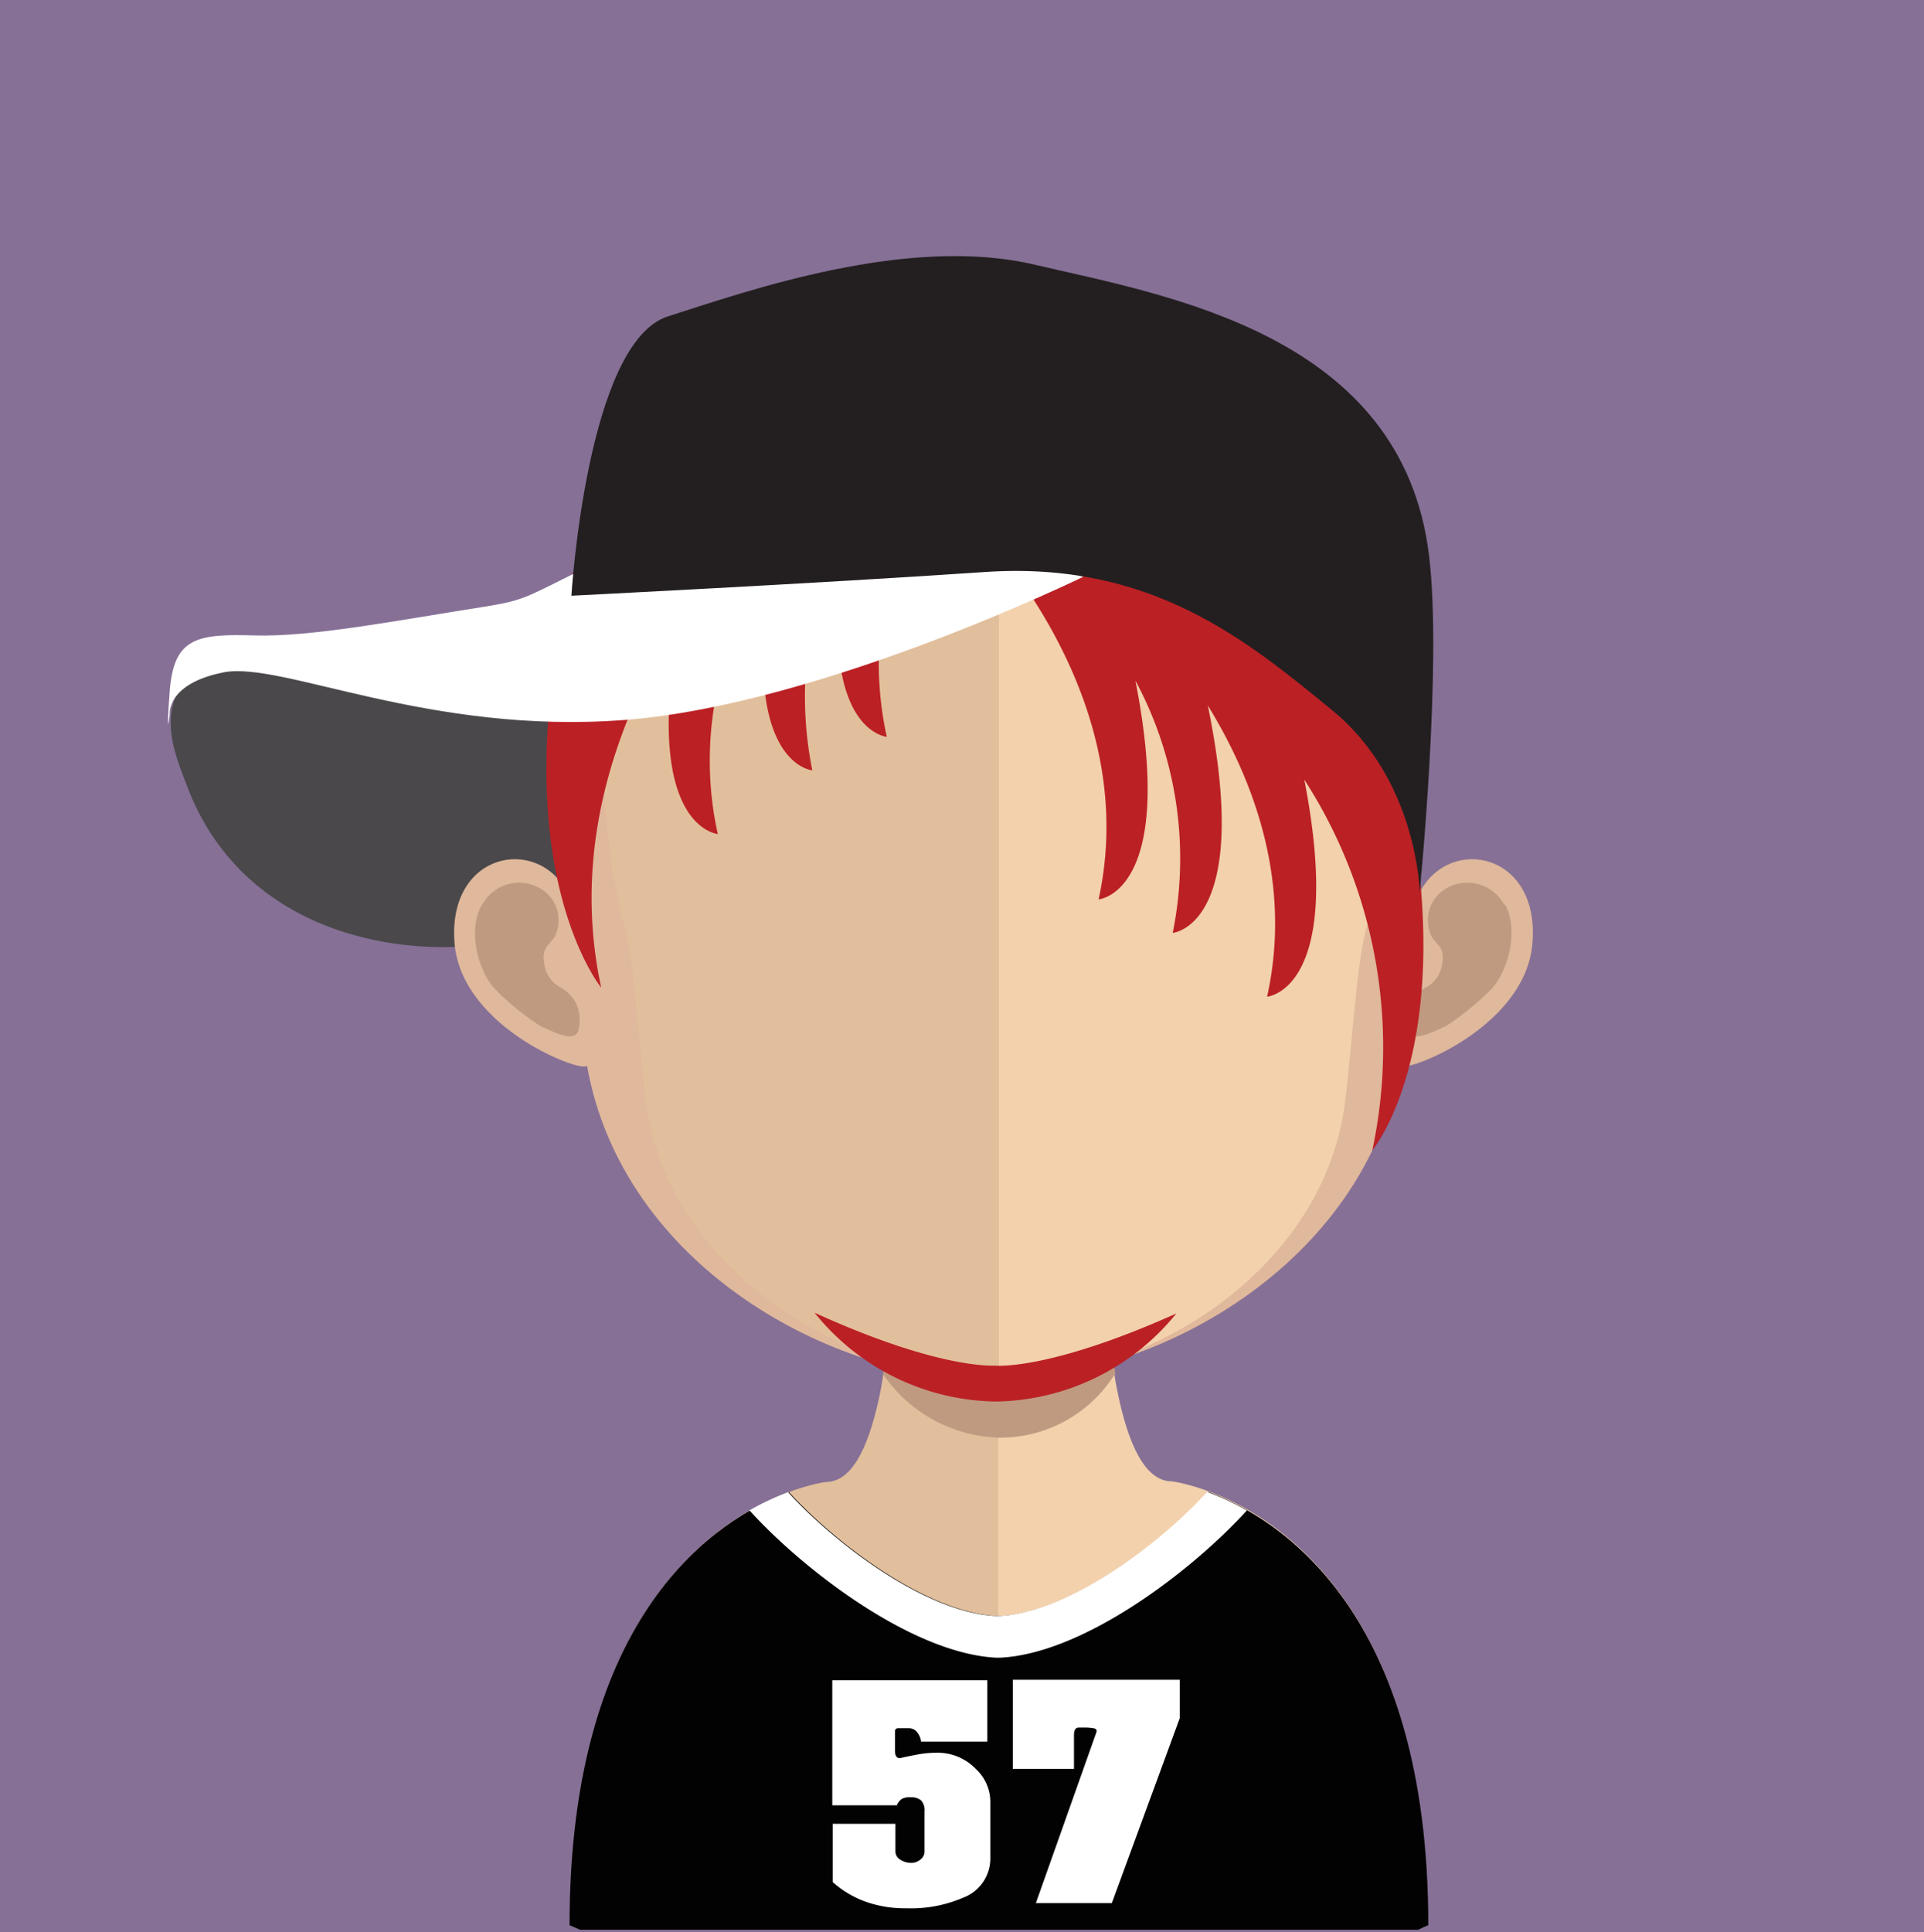 <svg xmlns="http://www.w3.org/2000/svg" viewBox="0 0 145.36 145.95"><defs><style>.cls-1{fill:#867096;}.cls-2{fill:#4a484a;}.cls-3{fill:#e2bf9c;}.cls-4{fill:#f2d1ac;}.cls-5{fill:#c09a80;}.cls-6{fill:#e0b89b;}.cls-7{fill:#020202;}.cls-8{fill:#fff;}.cls-9{fill:#bb2025;}.cls-10{fill:#231f20;}</style></defs><title>Asset 148</title><g id="Layer_2" data-name="Layer 2"><g id="Layer_1-2" data-name="Layer 1"><rect class="cls-1" width="145.36" height="145.95"/><path class="cls-2" d="M56.26,46.67s-.41,11.1-2.45,14.61-1,6.12-14,9.5c-8,2.09-21.17.42-25.66-11.35C13,56.34,9.55,49.3,23,48.43s33.28-1.76,33.28-1.76"/><path class="cls-3" d="M75.41,87.69v58.06H43.84l-.78-.33c0-31.15,19.33-33.47,19.33-33.47,1.93,0,3.17-2.48,4-6.24.13-.58.24-1.18.33-1.82.18-1.06.33-2.19.44-3.37.06-.7.13-1.4.2-2.14.29-3.57.38-7.44.38-11.11,0,0,4.25.42,7.68.42"/><path class="cls-4" d="M107.87,145.42s-.3.11-.76.33H75.41V87.69h.06c3.44,0,7.71-.42,7.71-.42,0,3.65.09,7.47.37,11,.07.71.14,1.42.21,2.11.13,1.21.26,2.36.44,3.44v0c.06.48.15.93.24,1.37.82,4,2.1,6.71,4.1,6.71,0,0,19.33,2.32,19.33,33.47"/><path class="cls-5" d="M84.2,103.84v0a10.22,10.22,0,0,1-8.75,4.76h0a11,11,0,0,1-8.7-4.74c.18-1.06.33-2.19.44-3.37.06-.7.13-1.4.2-2.14a35,35,0,0,0,8,1h.09a32.78,32.78,0,0,0,8.14-1.13c.07.71.14,1.42.21,2.11.13,1.21.26,2.36.44,3.44"/><path class="cls-6" d="M75,21.09c-33.43,0-33.62,28-32.14,46.31-2.29-4.34-9.07-3-8.52,3.84.54,6.59,10.12,10,10,9.22C47,95.54,62.76,104.25,75,104.25h.26V21.09H75"/><path class="cls-5" d="M36.43,68.35a3.16,3.16,0,0,1,4.83-.92,2.77,2.77,0,0,1,.78,3c-.24.88-1.16.93-.93,2.27a2.34,2.34,0,0,0,1.34,1.94,3.17,3.17,0,0,1,1.12,1.24,3.31,3.31,0,0,1,.15,1.88c-.25,1.08-1.83.22-2.89-.25a21.06,21.06,0,0,1-3.46-2.82c-1.4-1.58-2-4.62-.94-6.38"/><path class="cls-6" d="M75.12,21.09c33.43,0,33.62,28,32.14,46.31,2.29-4.34,9.08-3,8.52,3.84-.53,6.59-10.12,10-10,9.22-2.74,15.08-18.47,23.79-30.67,23.79h-.25V21.09h.25"/><path class="cls-5" d="M113.65,68.35a3.17,3.17,0,0,0-4.84-.92,2.77,2.77,0,0,0-.77,3c.22.88,1.16.93.93,2.27a2.38,2.38,0,0,1-1.34,1.94,3.11,3.11,0,0,0-1.13,1.24,3.31,3.31,0,0,0-.14,1.88c.24,1.08,1.82.22,2.88-.25a21.06,21.06,0,0,0,3.46-2.82c1.4-1.58,2-4.62,1-6.38"/><path class="cls-3" d="M75.22,29c-11,0-19,3.19-23.94,9.51-6.8,8.8-6.54,22.26-4,31.91.77,3,1.16,10.91,1.69,13.84,2.37,13.06,16.79,20,26.28,20h.25V29h-.25"/><path class="cls-4" d="M99.09,38.5C94.26,32.23,86.3,29,75.47,29v75.26c10.84-.12,23.79-7.74,26-20,.52-2.93.92-10.88,1.69-13.84,2.5-9.63,2.75-23.06-4.09-31.9"/><path class="cls-7" d="M107.91,145.43s-.29.11-.76.34H43.82l-.79-.34c0-23.73,11.24-30.72,16.58-32.71,3.48,3.82,10.38,9.1,15.7,9.35h.15s.07,0,.11,0c5.34-.25,12.23-5.55,15.72-9.37,5.31,2,16.62,8.93,16.62,32.73"/><path class="cls-8" d="M56.63,114.1c4.13,4.55,12.32,10.8,18.63,11.12h.18s.09,0,.13,0c6.33-.32,14.49-6.57,18.63-11.12a20.15,20.15,0,0,0-3-1.4c-3.48,3.82-10.37,9.12-15.71,9.37,0,0-.09,0-.11,0h-.16c-5.31-.25-12.2-5.53-15.68-9.35a19.6,19.6,0,0,0-2.93,1.38"/><path class="cls-8" d="M67.62,130.77v1.51c0,.35.13.53.37.53.46-.11.93-.2,1.4-.29a7.82,7.82,0,0,1,1.33-.12,4,4,0,0,1,3,1.22,3.41,3.41,0,0,1,1.1,2.42v4.31a3.17,3.17,0,0,1-2.05,3,10,10,0,0,1-4.29.8,8.89,8.89,0,0,1-2.82-.41,7.53,7.53,0,0,1-2.75-1.57v-4.4h4.74v2.08a.73.73,0,0,0,.37.63,1.48,1.48,0,0,0,.82.24,1.06,1.06,0,0,0,.7-.25.76.76,0,0,0,.31-.64v-3a1.08,1.08,0,0,0-.27-.84,1.19,1.19,0,0,0-.76-.23,1.29,1.29,0,0,0-.69.13,1.08,1.08,0,0,0-.37.48H62.88v-9.45H74.59v4.64h-5a1.35,1.35,0,0,0-.31-.72.75.75,0,0,0-.58-.29H68.2l-.38,0a.21.21,0,0,0-.2.22"/><path class="cls-8" d="M84,143.76H78.26l4.59-12.95c0-.13,0-.22-.24-.26a3.79,3.79,0,0,0-.5-.05H81.5q-.36,0-.36.57v2.55H76.52v-6.73H89.13v2.9Z"/><path class="cls-9" d="M94.9,48.72a14.82,14.82,0,0,0-6.24-3.81,14.85,14.85,0,0,0-8.4-5.17,16.42,16.42,0,0,0-8.84-3l-.29.18S86.8,50.62,83,67.94c0,0,5.94-.47,2.78-16.53A28.35,28.35,0,0,1,88.6,70.47s6.09-.5,2.65-17.18c3.44,5.59,6.4,13.34,4.48,22,0,0,5.91-.47,2.81-16.4a37.29,37.29,0,0,1,5.14,28s7.29-8.61,1.83-30.58A17.6,17.6,0,0,0,94.9,48.72Z"/><path class="cls-9" d="M55.06,36.44a14.82,14.82,0,0,1,6.24-3.81,14.85,14.85,0,0,1,8.4-5.17,16.42,16.42,0,0,1,8.84-3l.29.18S63.16,38.34,67,55.66c0,0-5.94-.47-2.78-16.53a28.35,28.35,0,0,0-2.85,19.06S55.27,57.7,58.71,41c-3.44,5.59-6.4,13.34-4.48,22,0,0-5.91-.47-2.81-16.4-4.44,7-8.4,16.93-6,28,0,0-7.63-9.32-2.17-31.29A25.29,25.29,0,0,1,55.06,36.44Z"/><path class="cls-8" d="M43.3,43.36c-3.51,1.74-3.76,2-6.7,2.47-6.41,1-13,2.3-17.37,2.17s-6.11.16-6.41,4.25,0,1.74,0,1.74-.3-2.33,4.07-3.2,15.49,4.76,30.37,3.59S81.84,43.57,81.84,43.57s-8.61-2.82-15-3S43.3,43.36,43.3,43.36"/><path class="cls-10" d="M43.17,45s1.16-19.14,7.29-21.1S68.61,17.73,78.2,20c10,2.34,27.76,5.24,29.77,22,1,8.21-.71,25.38-.71,25.38s-.16-8.44-6.58-13.7S87,42.35,74.4,43.21,43.17,45,43.17,45"/><path class="cls-9" d="M88.87,99.22c-9.69,4.35-13.68,3.94-13.68,3.94v0c-.39,0-4.45.19-13.65-4a17.86,17.86,0,0,0,13.68,6.71h0A17.85,17.85,0,0,0,88.87,99.22Z"/></g></g></svg>